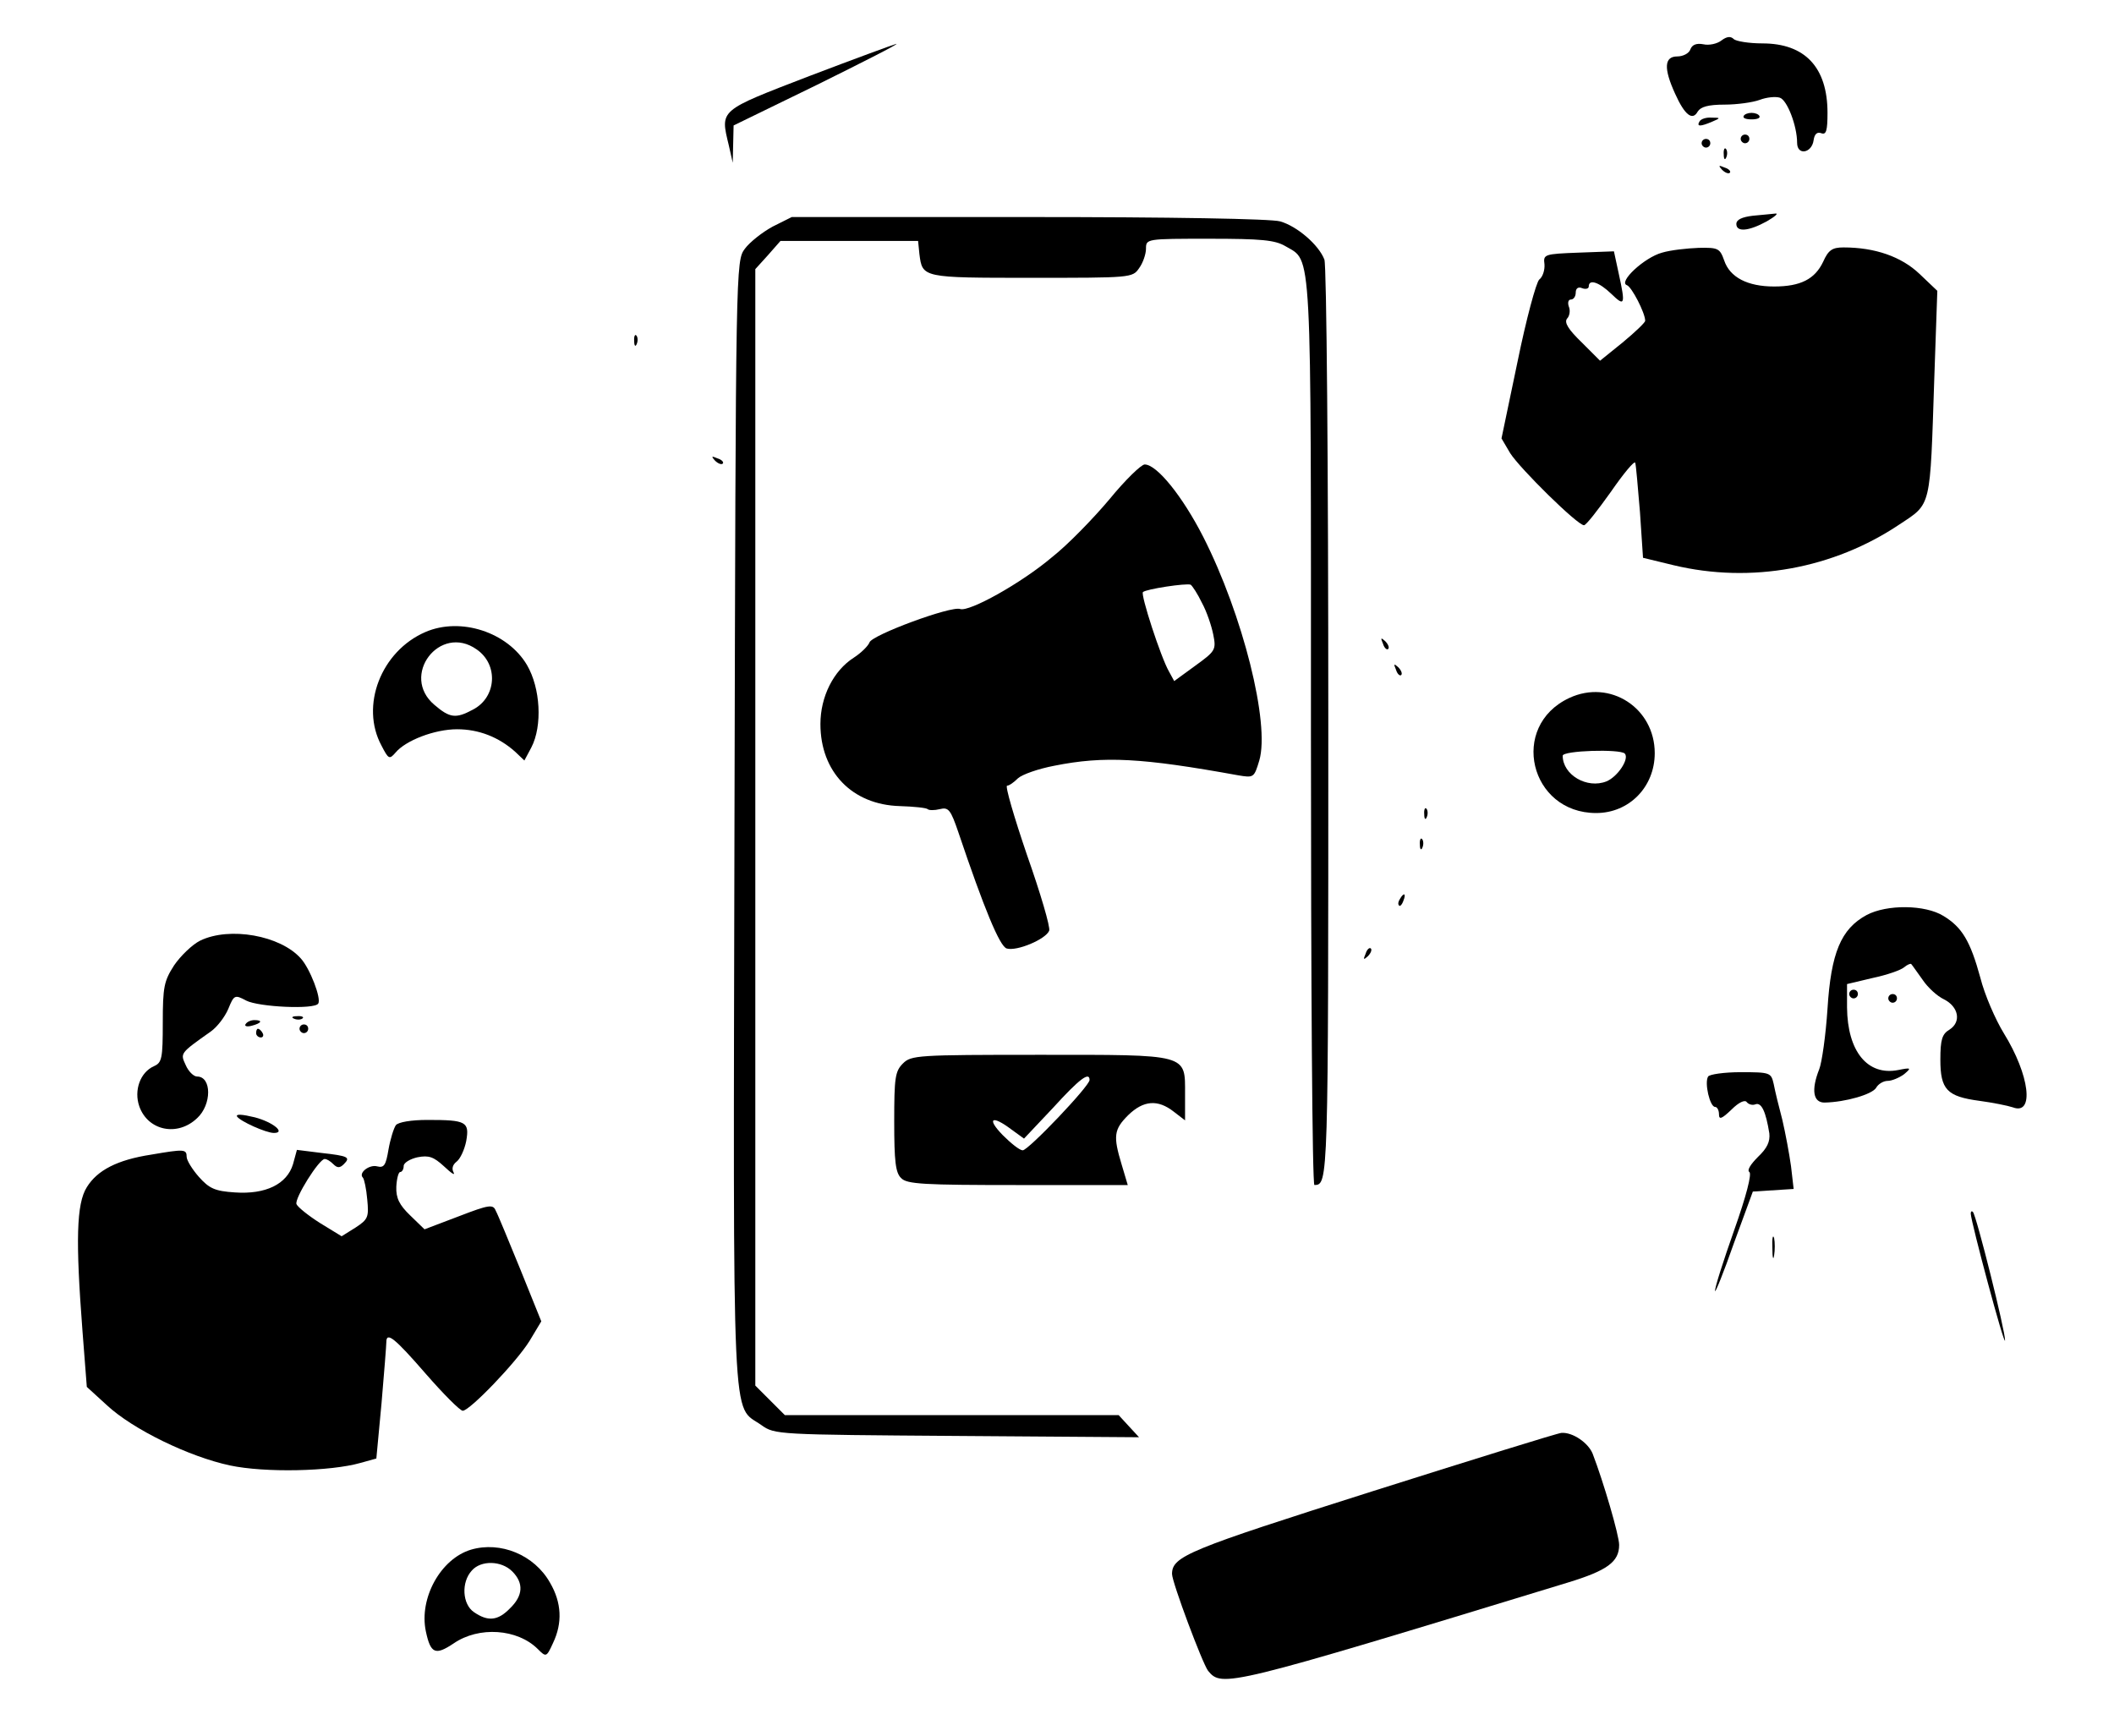 <?xml version="1.0" standalone="no"?>
<!DOCTYPE svg PUBLIC "-//W3C//DTD SVG 20010904//EN"
 "http://www.w3.org/TR/2001/REC-SVG-20010904/DTD/svg10.dtd">
<svg version="1.0" xmlns="http://www.w3.org/2000/svg"
 width="487pt" height="400pt" viewBox="0 0 487 400"
 preserveAspectRatio="xMidYMid meet">

<g transform="translate(0,400) scale(0.1,-0.1)"
fill="#000000" stroke="none">
<path d="M3966 3907 c-10 -8 -29 -12 -42 -9 -16 3 -26 -1 -30 -12 -3 -9 -17
-16 -30 -16 -30 0 -32 -27 -5 -86 22 -49 40 -63 52 -41 7 11 24 16 62 16 28 0
65 5 81 11 16 6 36 8 46 5 17 -5 40 -65 40 -104 0 -30 34 -24 38 6 2 14 8 20
18 16 11 -4 14 6 14 47 0 105 -52 160 -150 160 -31 0 -61 5 -66 10 -7 7 -16 6
-28 -3z"/>
<path d="M1865 3825 c-210 -81 -206 -77 -186 -160 l9 -40 1 43 1 43 193 94
c105 52 188 94 182 94 -5 -1 -95 -34 -200 -74z"/>
<path d="M4017 3733 c-3 -5 5 -8 18 -8 13 0 21 3 18 8 -2 4 -10 7 -18 7 -8 0
-16 -3 -18 -7z"/>
<path d="M3915 3720 c-7 -12 2 -12 30 0 19 8 19 9 -2 9 -12 1 -25 -3 -28 -9z"/>
<path d="M4010 3680 c0 -5 5 -10 10 -10 6 0 10 5 10 10 0 6 -4 10 -10 10 -5 0
-10 -4 -10 -10z"/>
<path d="M3920 3670 c0 -5 5 -10 10 -10 6 0 10 5 10 10 0 6 -4 10 -10 10 -5 0
-10 -4 -10 -10z"/>
<path d="M3971 3644 c0 -11 3 -14 6 -6 3 7 2 16 -1 19 -3 4 -6 -2 -5 -13z"/>
<path d="M3967 3609 c7 -7 15 -10 18 -7 3 3 -2 9 -12 12 -14 6 -15 5 -6 -5z"/>
<path d="M4038 3503 c-25 -3 -38 -9 -38 -19 0 -19 28 -17 70 6 19 11 28 19 20
18 -8 -1 -32 -3 -52 -5z"/>
<path d="M1780 3478 c-24 -13 -53 -36 -64 -51 -21 -28 -21 -34 -24 -1323 -3
-1435 -7 -1338 62 -1387 31 -22 35 -22 451 -25 l419 -3 -24 26 -23 25 -385 0
-384 0 -34 34 -34 34 0 1286 0 1286 29 32 29 33 159 0 158 0 3 -30 c7 -55 6
-55 258 -55 229 0 233 0 248 22 9 12 16 33 16 45 0 23 1 23 146 23 120 0 151
-3 175 -17 62 -37 59 20 59 -1122 0 -573 3 -1041 8 -1041 32 1 32 2 32 1062 0
602 -4 1056 -9 1070 -13 34 -63 77 -102 88 -20 6 -253 10 -579 10 l-546 0 -44
-22z"/>
<path d="M3829 3418 c-41 -11 -102 -68 -81 -75 11 -4 42 -64 42 -82 0 -4 -23
-26 -52 -50 l-52 -42 -42 42 c-31 30 -41 46 -34 55 6 6 8 19 4 28 -3 9 -1 16
5 16 6 0 11 7 11 16 0 10 6 14 15 10 8 -3 15 -1 15 4 0 18 24 10 52 -17 31
-30 33 -26 17 47 l-11 51 -81 -3 c-80 -3 -82 -4 -79 -27 1 -13 -4 -29 -12 -35
-7 -6 -30 -91 -50 -189 l-37 -177 20 -34 c23 -36 155 -166 170 -166 5 0 32 35
62 77 29 42 54 72 56 67 2 -5 6 -56 11 -114 l7 -105 70 -17 c179 -43 369 -8
521 94 74 49 70 35 80 336 l7 202 -41 39 c-42 40 -103 61 -175 61 -26 0 -35
-6 -47 -33 -19 -40 -52 -57 -113 -57 -61 0 -102 21 -115 60 -10 28 -14 30 -59
29 -26 -1 -64 -5 -84 -11z"/>
<path d="M1461 3214 c0 -11 3 -14 6 -6 3 7 2 16 -1 19 -3 4 -6 -2 -5 -13z"/>
<path d="M1647 2939 c7 -7 15 -10 18 -7 3 3 -2 9 -12 12 -14 6 -15 5 -6 -5z"/>
<path d="M2556 2850 c-37 -44 -96 -105 -133 -134 -71 -60 -190 -126 -211 -119
-20 8 -204 -60 -209 -77 -3 -8 -19 -24 -36 -35 -47 -30 -77 -90 -77 -153 0
-110 73 -186 183 -189 32 -1 61 -4 64 -7 3 -3 16 -3 28 0 20 5 25 -1 43 -54
59 -175 95 -262 111 -267 23 -7 90 21 98 41 3 8 -20 86 -51 174 -30 88 -51
160 -46 160 5 0 16 8 25 17 10 9 47 22 84 29 115 23 202 18 423 -22 36 -6 37
-6 49 34 25 85 -38 336 -129 515 -48 94 -107 167 -135 167 -8 0 -45 -36 -81
-80z m213 -239 c11 -20 22 -53 26 -73 7 -35 5 -38 -42 -72 l-48 -35 -12 22
c-19 33 -66 178 -60 183 7 7 100 21 110 17 4 -3 16 -21 26 -42z"/>
<path d="M980 2544 c-102 -44 -151 -170 -101 -262 16 -31 18 -32 32 -16 23 28
90 54 142 54 50 0 96 -18 134 -52 l21 -20 16 30 c26 50 21 137 -10 190 -45 76
-153 111 -234 76z m118 -40 c51 -35 46 -111 -9 -139 -39 -21 -53 -19 -88 11
-80 67 12 188 97 128z"/>
<path d="M3186 2517 c3 -10 9 -15 12 -12 3 3 0 11 -7 18 -10 9 -11 8 -5 -6z"/>
<path d="M3216 2457 c3 -10 9 -15 12 -12 3 3 0 11 -7 18 -10 9 -11 8 -5 -6z"/>
<path d="M3615 2392 c-139 -65 -91 -265 62 -265 76 0 135 60 135 138 0 104
-103 171 -197 127z m128 -128 c11 -12 -16 -53 -42 -64 -45 -18 -101 15 -101
59 0 12 132 16 143 5z"/>
<path d="M3281 2124 c0 -11 3 -14 6 -6 3 7 2 16 -1 19 -3 4 -6 -2 -5 -13z"/>
<path d="M3271 2054 c0 -11 3 -14 6 -6 3 7 2 16 -1 19 -3 4 -6 -2 -5 -13z"/>
<path d="M3225 1929 c-4 -6 -5 -12 -2 -15 2 -3 7 2 10 11 7 17 1 20 -8 4z"/>
<path d="M4300 1892 c-59 -32 -82 -87 -90 -216 -4 -61 -13 -124 -19 -139 -19
-48 -14 -77 12 -77 49 1 110 19 119 34 5 9 17 16 27 16 9 0 26 7 37 15 18 15
17 16 -13 10 -71 -14 -117 43 -118 144 l0 54 59 14 c33 7 65 18 73 25 7 6 15
9 16 7 2 -2 13 -18 26 -36 12 -18 34 -38 49 -45 34 -17 41 -52 13 -70 -17 -10
-21 -23 -21 -69 0 -69 15 -85 90 -95 30 -4 65 -11 77 -15 50 -19 39 74 -21
171 -19 31 -44 88 -54 128 -23 84 -42 116 -85 142 -42 26 -130 27 -177 2z"/>
<path d="M461 1833 c-18 -9 -45 -35 -60 -57 -23 -36 -26 -49 -26 -132 0 -82
-2 -92 -20 -100 -32 -14 -47 -56 -34 -93 20 -56 88 -70 133 -27 34 31 34 96 0
96 -8 0 -20 12 -26 26 -13 28 -14 27 58 78 14 10 32 33 40 52 13 32 15 33 41
19 29 -15 158 -21 166 -7 8 11 -19 81 -40 104 -47 53 -164 74 -232 41z"/>
<path d="M3146 1803 c-6 -14 -5 -15 5 -6 7 7 10 15 7 18 -3 3 -9 -2 -12 -12z"/>
<path d="M4260 1710 c0 -5 5 -10 10 -10 6 0 10 5 10 10 0 6 -4 10 -10 10 -5 0
-10 -4 -10 -10z"/>
<path d="M4350 1700 c0 -5 5 -10 10 -10 6 0 10 5 10 10 0 6 -4 10 -10 10 -5 0
-10 -4 -10 -10z"/>
<path d="M678 1653 c7 -3 16 -2 19 1 4 3 -2 6 -13 5 -11 0 -14 -3 -6 -6z"/>
<path d="M566 1641 c-4 -5 3 -7 14 -4 23 6 26 13 6 13 -8 0 -17 -4 -20 -9z"/>
<path d="M690 1630 c0 -5 5 -10 10 -10 6 0 10 5 10 10 0 6 -4 10 -10 10 -5 0
-10 -4 -10 -10z"/>
<path d="M590 1620 c0 -5 5 -10 11 -10 5 0 7 5 4 10 -3 6 -8 10 -11 10 -2 0
-4 -4 -4 -10z"/>
<path d="M2080 1550 c-18 -18 -20 -33 -20 -134 0 -91 3 -118 16 -130 13 -14
52 -16 269 -16 l253 0 -14 47 c-20 66 -18 81 15 114 35 34 68 37 105 8 l26
-20 0 60 c0 94 10 91 -337 91 -280 0 -294 -1 -313 -20z m430 -38 c0 -14 -141
-162 -154 -162 -7 0 -27 16 -46 35 -38 39 -25 47 20 13 l29 -21 67 71 c61 67
84 84 84 64z"/>
<path d="M3935 1520 c-9 -14 4 -70 16 -70 5 0 9 -8 9 -17 0 -13 6 -11 29 11
17 17 31 23 35 17 4 -5 13 -8 20 -5 14 5 24 -17 32 -67 2 -19 -5 -34 -26 -54
-17 -17 -26 -31 -20 -35 6 -4 -7 -55 -35 -134 -25 -71 -45 -133 -44 -140 0 -6
20 43 43 109 l44 120 47 3 47 3 -6 52 c-4 29 -13 77 -20 107 -8 30 -17 67 -20
83 -6 26 -8 27 -76 27 -38 0 -72 -5 -75 -10z"/>
<path d="M546 1428 c7 -11 67 -38 85 -38 28 0 -2 25 -44 36 -29 7 -44 8 -41 2z"/>
<path d="M912 1408 c-5 -7 -13 -33 -17 -56 -6 -36 -10 -43 -26 -39 -18 5 -44
-15 -33 -26 3 -3 8 -26 10 -50 4 -41 2 -46 -27 -65 l-32 -20 -49 30 c-27 17
-52 37 -55 44 -5 13 52 104 65 104 5 0 13 -5 20 -12 9 -9 15 -9 24 0 16 16 11
19 -52 26 l-56 7 -9 -33 c-14 -46 -63 -70 -134 -65 -46 3 -59 9 -83 36 -15 17
-28 38 -28 46 0 18 -6 18 -82 5 -78 -12 -124 -36 -148 -75 -24 -38 -26 -123
-10 -331 l10 -129 46 -42 c60 -56 190 -119 284 -139 80 -17 231 -14 301 6 l36
10 12 128 c6 70 11 133 11 140 0 25 19 10 91 -73 41 -47 79 -85 85 -85 16 0
123 111 154 161 l27 45 -48 119 c-27 66 -52 127 -57 136 -6 15 -15 14 -85 -13
l-79 -30 -33 32 c-25 24 -33 40 -32 66 1 19 5 34 9 34 4 0 8 6 8 14 0 7 14 16
32 20 26 5 37 1 61 -21 17 -16 26 -22 22 -14 -5 9 -2 18 7 25 8 6 18 27 22 47
8 45 0 49 -89 49 -38 0 -67 -5 -73 -12z"/>
<path d="M4540 1204 c1 -21 78 -308 79 -292 1 20 -66 288 -74 296 -3 3 -5 1
-5 -4z"/>
<path d="M4083 1125 c0 -22 2 -30 4 -17 2 12 2 30 0 40 -3 9 -5 -1 -4 -23z"/>
<path d="M3160 564 c-422 -134 -460 -149 -460 -190 0 -19 70 -206 83 -223 32
-39 42 -37 828 203 92 28 119 48 119 87 0 22 -36 145 -61 210 -10 25 -46 50
-72 48 -7 0 -203 -61 -437 -135z"/>
<path d="M1085 430 c-70 -21 -120 -112 -104 -188 11 -52 22 -56 64 -28 58 40
147 34 194 -13 19 -19 20 -19 35 14 22 46 20 93 -7 139 -36 64 -114 96 -182
76z m95 -50 c27 -27 25 -56 -5 -85 -28 -29 -51 -31 -83 -9 -27 18 -30 69 -5
96 21 24 68 23 93 -2z"/>
</g>
</svg>
